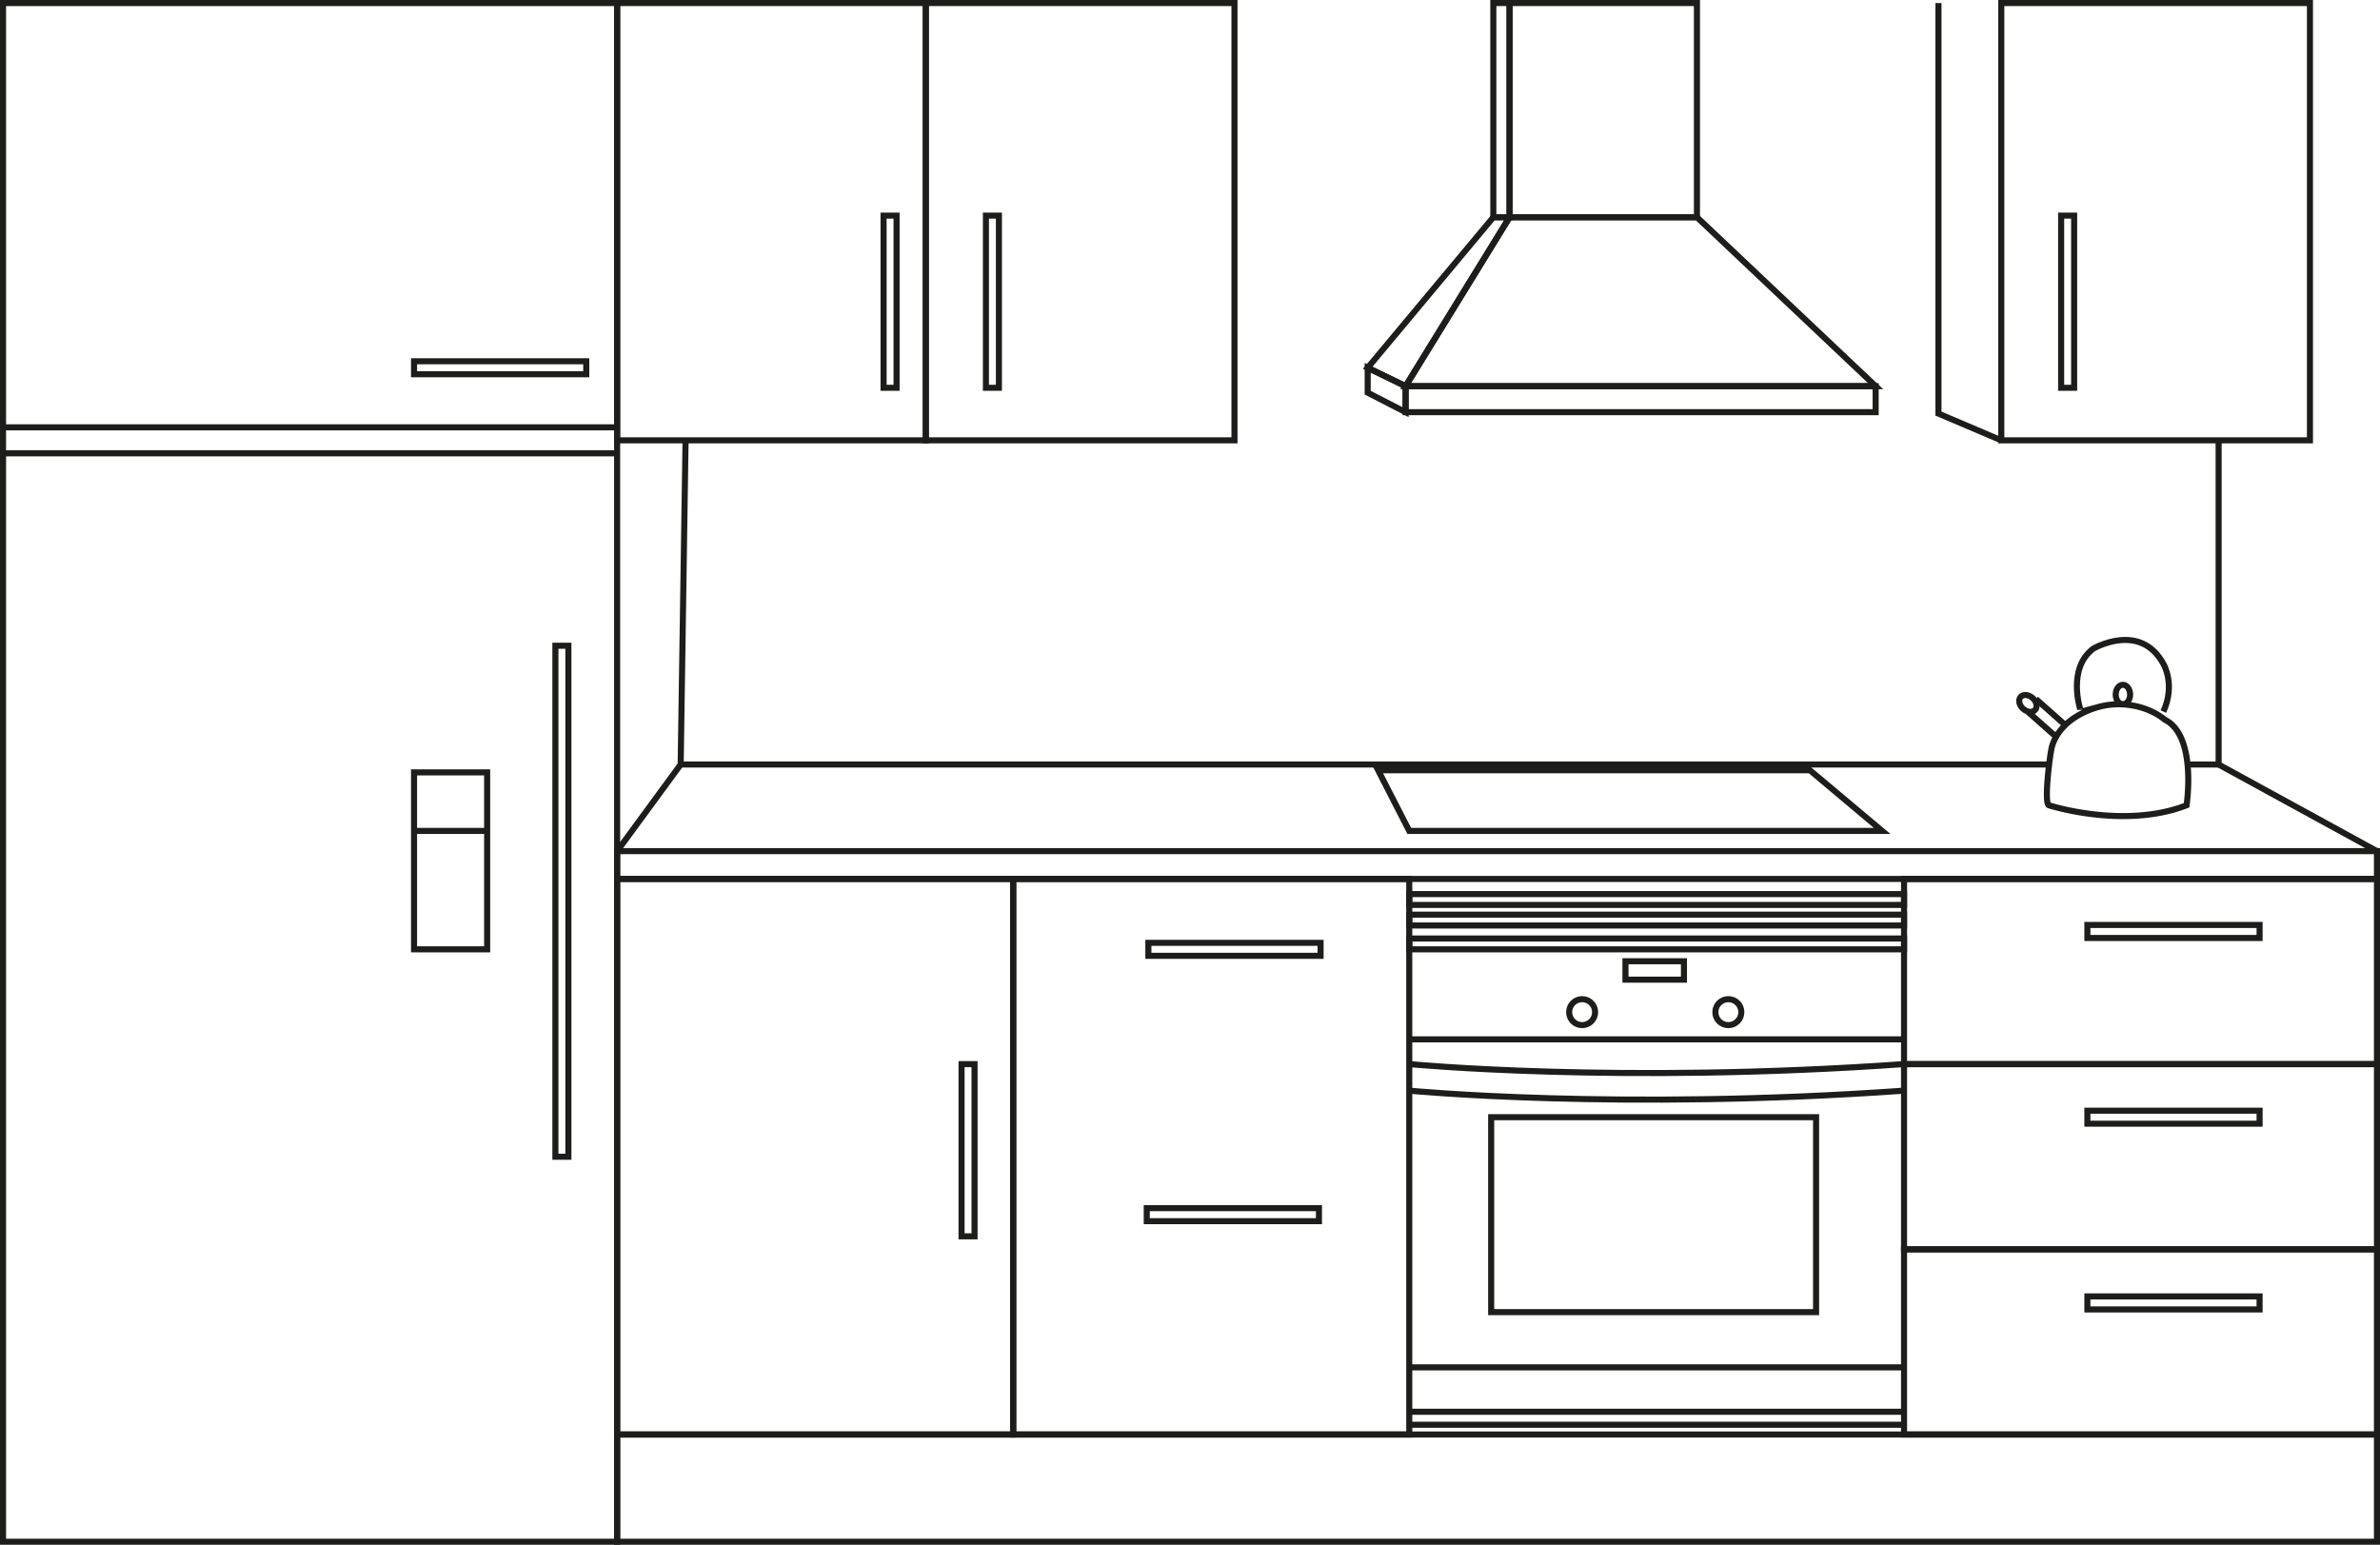 <svg id="Capa_1" data-name="Capa 1" xmlns="http://www.w3.org/2000/svg" viewBox="0 0 1176 763.34"><defs><style>.cls-1{fill:none;stroke:#1d1d1b;stroke-miterlimit:10;stroke-width:3px;}</style></defs><path class="cls-1" d="M364.12,913.71" transform="translate(271.71 137.81)"/><rect class="cls-1" x="304.93" y="1.5" width="152.52" height="216.09"/><rect class="cls-1" x="189.51" y="335.93" width="274.54" height="195.7" transform="translate(1032.27 244.82) rotate(90)"/><rect class="cls-1" x="-6.2" y="335.93" width="274.54" height="195.7" transform="translate(836.57 440.52) rotate(90)"/><rect class="cls-1" x="669.11" y="296.51" width="233.68" height="91.51" transform="translate(1843.61 822.35) rotate(180)"/><rect class="cls-1" x="669.11" y="388.02" width="233.68" height="91.51" transform="translate(1843.61 1005.37) rotate(180)"/><rect class="cls-1" x="669.11" y="479.54" width="233.68" height="91.51" transform="translate(1843.61 1188.4) rotate(180)"/><rect class="cls-1" x="33.22" y="571.05" width="869.57" height="52.98" transform="translate(1207.72 1332.89) rotate(180)"/><rect class="cls-1" x="1.5" y="1.5" width="303.43" height="760.34"/><rect class="cls-1" x="457.46" y="1.5" width="152.52" height="216.09"/><rect class="cls-1" x="745.91" y="1.5" width="92.58" height="105.84"/><rect class="cls-1" x="988.87" y="1.5" width="152.52" height="216.09"/><polyline class="cls-1" points="988.87 217.59 957.83 204.38 957.83 1.5"/><rect class="cls-1" x="737.88" y="1.5" width="8.03" height="105.84"/><rect class="cls-1" x="694.53" y="190.83" width="232.26" height="12.84"/><polygon class="cls-1" points="745.91 107.34 694.53 190.83 926.79 190.83 838.49 107.34 745.91 107.34"/><polygon class="cls-1" points="737.88 107.34 675.8 181.73 694.53 190.83 745.91 107.34 737.88 107.34"/><polygon class="cls-1" points="675.8 181.73 675.8 194.04 694.53 203.67 694.53 190.83 675.8 181.73"/><rect class="cls-1" x="304.93" y="420.59" width="869.57" height="13.74"/><rect class="cls-1" x="696.34" y="441.82" width="244.48" height="5.35"/><rect class="cls-1" x="696.34" y="451.98" width="244.48" height="5.35"/><rect class="cls-1" x="696.34" y="463.76" width="244.48" height="5.35"/><line class="cls-1" x1="696.34" y1="513.59" x2="940.82" y2="513.59"/><line class="cls-1" x1="696.34" y1="675.68" x2="940.82" y2="675.68"/><line class="cls-1" x1="696.34" y1="697.62" x2="940.82" y2="697.62"/><line class="cls-1" x1="696.34" y1="704.04" x2="940.82" y2="704.04"/><rect class="cls-1" x="736.81" y="552.06" width="160.55" height="96.33"/><rect class="cls-1" x="803.17" y="475" width="28.9" height="9.1"/><circle class="cls-1" cx="781.76" cy="500.15" r="6.42"/><circle class="cls-1" cx="854.01" cy="500.15" r="6.42"/><path class="cls-1" d="M424.63,388s103.43,10,244.48,0" transform="translate(271.71 137.81)"/><path class="cls-1" d="M424.63,401.13s103.43,10,244.48,0" transform="translate(271.71 137.81)"/><polyline class="cls-1" points="1174.5 420.59 1096.26 377.78 1096.26 217.59"/><line class="cls-1" x1="1011.4" y1="377.78" x2="336.33" y2="377.78"/><line class="cls-1" x1="1096.26" y1="377.78" x2="1081.24" y2="377.78"/><polyline class="cls-1" points="304.94 420.59 336.33 377.78 338.75 217.59"/><rect class="cls-1" x="475.12" y="525.84" width="6.42" height="85.09"/><rect class="cls-1" x="274.43" y="319.09" width="6.42" height="252.51"/><rect class="cls-1" x="335.05" y="288.75" width="6.42" height="85.09" transform="translate(941.27 130.85) rotate(90)"/><rect class="cls-1" x="-27.79" y="1.37" width="6.42" height="85.09" transform="translate(291.05 206.31) rotate(90)"/><rect class="cls-1" x="334.25" y="419.86" width="6.42" height="85.09" transform="translate(1071.58 262.77) rotate(90)"/><rect class="cls-1" x="799.03" y="279.92" width="6.42" height="85.09" transform="translate(1396.42 -341.96) rotate(90)"/><rect class="cls-1" x="746.73" y="-31.27" width="6.42" height="85.09" transform="translate(1771.6 160.36) rotate(180)"/><rect class="cls-1" x="215.44" y="-31.27" width="6.42" height="85.09" transform="translate(709.02 160.36) rotate(180)"/><rect class="cls-1" x="164.87" y="-31.27" width="6.42" height="85.09" transform="translate(607.88 160.36) rotate(180)"/><rect class="cls-1" x="799.03" y="371.7" width="6.42" height="85.09" transform="translate(1488.2 -250.18) rotate(90)"/><rect class="cls-1" x="799.03" y="463.48" width="6.42" height="85.09" transform="translate(1579.98 -158.4) rotate(90)"/><polygon class="cls-1" points="680.97 380.63 696.34 410.6 930 410.6 894.32 380.63 680.97 380.63"/><line class="cls-1" x1="1.5" y1="211.16" x2="304.93" y2="211.16"/><line class="cls-1" x1="1.5" y1="224.01" x2="304.93" y2="224.01"/><rect class="cls-1" x="204.59" y="381.67" width="36.12" height="87.44"/><line class="cls-1" x1="204.59" y1="410.6" x2="240.72" y2="410.6"/><path class="cls-1" d="M740.7,260.12s37.28,12,68,0c0,0,5.35-34.25-10.71-42.28-8.75-7.1-21.76-9.28-32.45-6.39a43.43,43.43,0,0,0-10.25,4.19c-6,3.45-10.92,8.48-13,15.15C741.27,233.88,738.08,259.27,740.7,260.12Z" transform="translate(271.71 137.81)"/><path class="cls-1" d="M756.15,212.54s-6.49-20,6.44-29.81c0,0,23.27-13.67,34.75,7.68,0,0,6,10.07-.1,23.41" transform="translate(271.71 137.81)"/><ellipse class="cls-1" cx="1048.97" cy="343.21" rx="3.56" ry="4.82"/><ellipse class="cls-1" cx="732.14" cy="210.21" rx="3.56" ry="4.82" transform="matrix(0.67, -0.74, 0.74, 0.67, 355.93, 748.54)"/><line class="cls-1" x1="1001.89" y1="351.63" x2="1015.94" y2="364.07"/><line class="cls-1" x1="1005.95" y1="345.41" x2="1020" y2="357.85"/></svg>